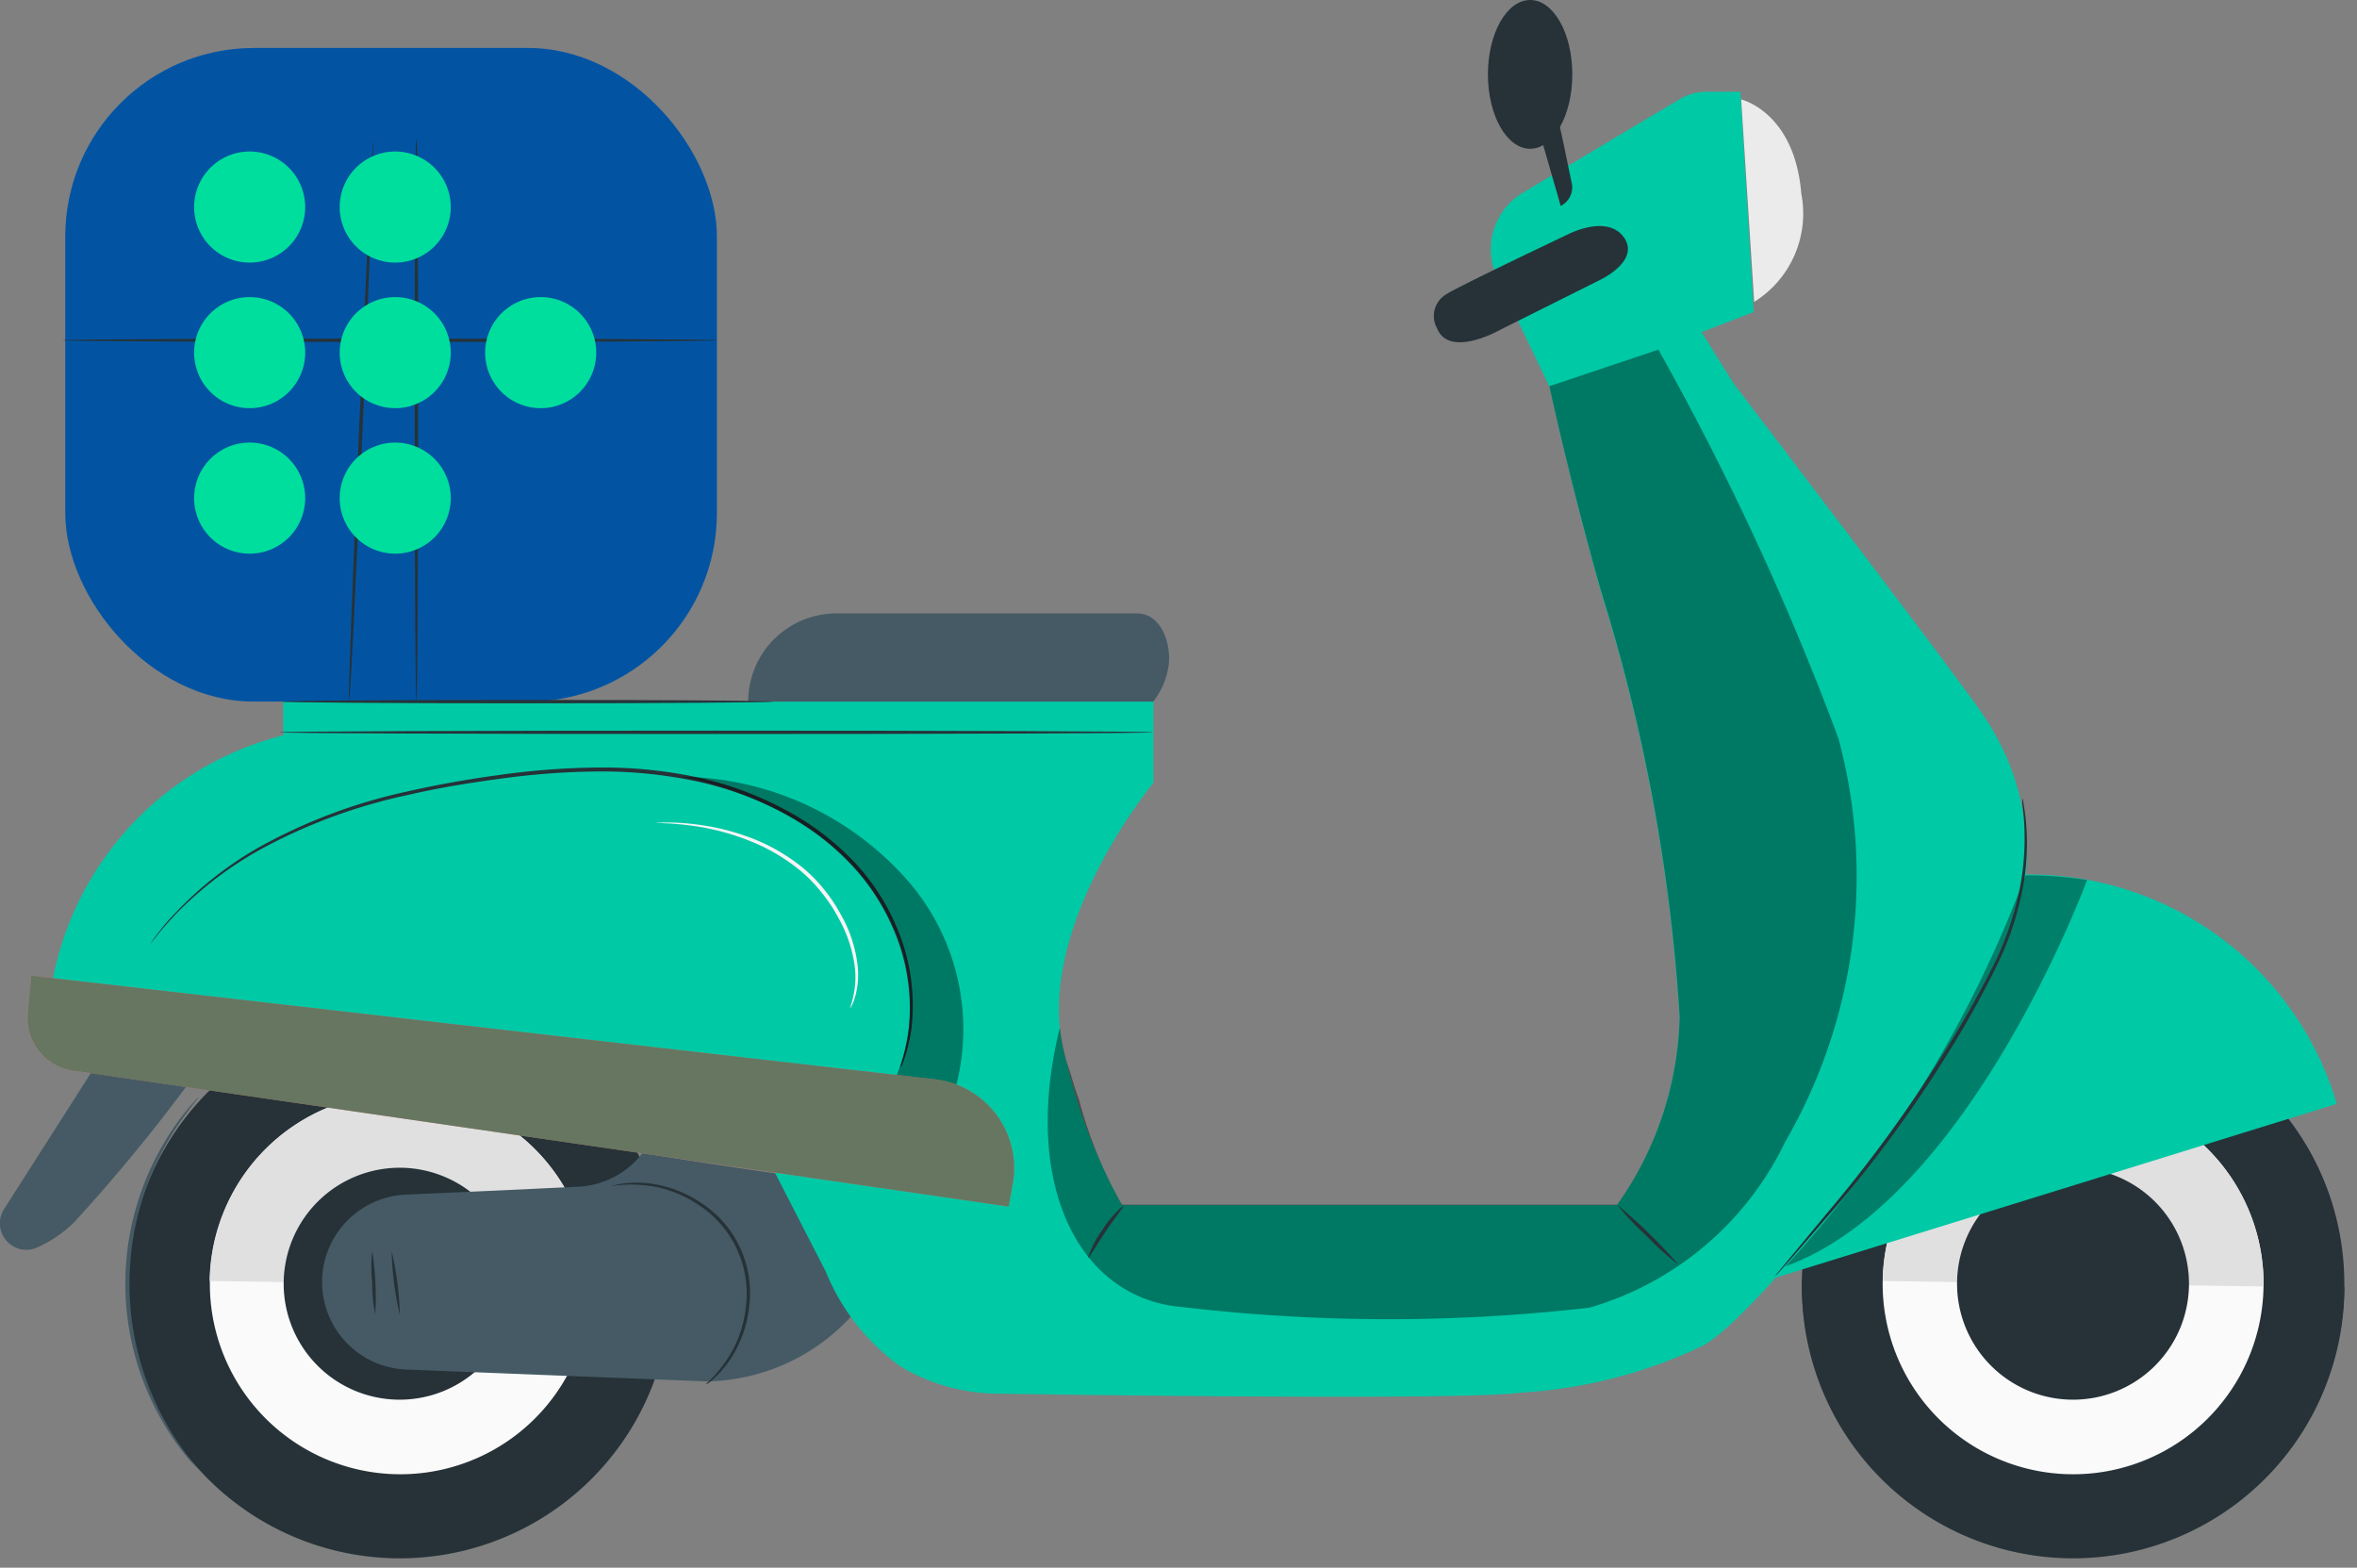 <svg data-name="2 wheeler" xmlns="http://www.w3.org/2000/svg" width="25" height="16.627" viewBox="0 0 25 16.627">
    <rect x="0" y="0" width="25" height="16.627" fill="#808080" stroke="none"/>
    <rect data-name="Rectangle 5707" width="6.021" height="1.09" rx=".545" transform="translate(1.137 1.474)" style="fill:#f5f5f5"/>
    <path data-name="Path 40872" d="M354.136 249.714a.192.192 0 0 0 .035 0 .211.211 0 0 0 .172-.185v-.69a.211.211 0 0 0-.07-.151.2.2 0 0 0-.08-.042.323.323 0 0 0-.095-.006h-.652l-4.9.006a.2.2 0 0 0-.146.064.2.2 0 0 0-.051.151v.616a.294.294 0 0 0 .007.08.2.2 0 0 0 .168.144h3.583l1.484.006h.4-.4l-1.484.006h-3.592a.239.239 0 0 1-.087-.028.233.233 0 0 1-.111-.141.285.285 0 0 1-.008-.09v-.613a.243.243 0 0 1 .061-.176.231.231 0 0 1 .172-.076l4.9.006h.652a.405.405 0 0 1 .1.008.222.222 0 0 1 .087.046.226.226 0 0 1 .078.165V249.507a.222.222 0 0 1-.085.147.211.211 0 0 1-.1.04.125.125 0 0 1-.038.02z" transform="translate(-347.192 -247.151)" style="fill:#263238"/>
    <circle data-name="Ellipse 373" cx="2.877" cy="2.877" r="2.877" transform="rotate(-2.75 236.128 -389.867)" style="fill:#263238"/>
    <path data-name="Path 40873" d="M604.076 420.84v.008a2.877 2.877 0 1 0 5.753.083v-.008z" transform="translate(-584.963 -407.273)" style="fill:#263238"/>
    <path data-name="Path 40874" d="M616.247 394.817a2.02 2.02 0 1 0 2.049-1.99 2.02 2.02 0 0 0-2.049 1.99z" transform="translate(-596.278 -381.231)" style="fill:#fafafa"/>
    <path data-name="Path 40875" d="M618.3 392.827a2.02 2.02 0 0 0-2.049 1.99l4.039.058a2.02 2.02 0 0 0-1.99-2.048z" transform="translate(-596.281 -381.231)" style="fill:#e0e0e0"/>
    <path data-name="Path 40876" d="M627.468 405.26a1.23 1.23 0 1 0 1.248-1.212 1.23 1.23 0 0 0-1.248 1.212z" transform="translate(-606.71 -391.663)" style="fill:#263238"/>
    <path data-name="Path 40877" d="M599.12 360.075a3.4 3.4 0 0 1 4.163 2.309l-6.163 1.909z" transform="translate(-578.497 -350.677)" style="fill:#00c9a6"/>
    <circle data-name="Ellipse 374" cx="2.877" cy="2.877" r="2.877" transform="rotate(-2.75 227.254 -20.161)" style="fill:#263238"/>
    <path data-name="Path 40878" d="M351.786 420.84v.008a2.877 2.877 0 1 0 5.753.083v-.009z" transform="translate(-350.422 -407.273)" style="fill:#263238"/>
    <path data-name="Path 40879" d="M364 394.817a2.02 2.02 0 1 0 2.049-1.99 2.02 2.02 0 0 0-2.049 1.99z" transform="translate(-361.774 -381.231)" style="fill:#fafafa"/>
    <path data-name="Path 40880" d="M366.046 392.828a2.02 2.02 0 0 0-2.046 1.99l4.039.058a2.02 2.02 0 0 0-1.993-2.049z" transform="translate(-361.777 -381.232)" style="fill:#e0e0e0"/>
    <path data-name="Path 40881" d="M375.178 405.26a1.23 1.23 0 1 0 1.248-1.212 1.231 1.231 0 0 0-1.248 1.212z" transform="translate(-372.169 -391.663)" style="fill:#263238"/>
    <path data-name="Path 40882" d="M385.9 402.061a75.746 75.746 0 0 1-1.514-.231.914.914 0 0 1-.683.357c-.647.031-1.28.06-1.829.084a.929.929 0 0 0-.886.966.929.929 0 0 0 .891.889l3.189.126a2.128 2.128 0 0 0 1.548-.708z" transform="translate(-377.571 -389.601)" style="fill:#455a64"/>
    <path data-name="Path 40883" d="M339.564 286.366a3.313 3.313 0 0 1 2.5-3.387v-.359h9.229v.863s-1.354 1.631-.915 2.986a5.925 5.925 0 0 0 .58 1.493h5.252a3.588 3.588 0 0 0 .663-1.99 19.05 19.05 0 0 0-.835-4.521 40.018 40.018 0 0 1-.545-2.173l1.576-.526s2.916 3.817 3.035 4.028a2.6 2.6 0 0 1 .429 1.811c-.095 1.1-2.718 4.477-3.406 4.858a5.13 5.13 0 0 1-1.93.5c-.538.083-4.514.028-5.554.012a2.04 2.04 0 0 1-1.027-.285 2.307 2.307 0 0 1-.8-1.013l-.551-1.072z" transform="translate(-339.059 -275.18)" style="fill:#00c9a6"/>
    <path data-name="Path 40884" d="m333.613 384.26-1.162 1.821a.281.281 0 0 0 .345.417 1.355 1.355 0 0 0 .39-.265 18.085 18.085 0 0 0 1.477-1.838z" transform="translate(-332.402 -373.267)" style="fill:#455a64"/>
    <path data-name="Path 40885" d="M362.93 346.973a.082.082 0 0 1 .007-.027l.023-.077a2.015 2.015 0 0 0 .061-.3 2.12 2.12 0 0 0-.18-1.1 2.3 2.3 0 0 0-.428-.644 2.811 2.811 0 0 0-.7-.539 3.563 3.563 0 0 0-.922-.343 4.852 4.852 0 0 0-1.055-.109 7.954 7.954 0 0 0-1.055.078c-.341.046-.667.1-.975.172a5.774 5.774 0 0 0-1.565.579 3.873 3.873 0 0 0-.894.683c-.093.1-.16.175-.2.229l-.05.063a.127.127 0 0 1-.018.02 2.36 2.36 0 0 1 .262-.322 3.8 3.8 0 0 1 .892-.7 5.724 5.724 0 0 1 1.571-.59c.308-.07.633-.129.977-.175a8 8 0 0 1 1.064-.079 4.841 4.841 0 0 1 1.061.11 3.606 3.606 0 0 1 .93.352 2.828 2.828 0 0 1 .713.547 2.315 2.315 0 0 1 .43.654 2.111 2.111 0 0 1 .17 1.112 1.8 1.8 0 0 1-.07.3l-.027.076a.144.144 0 0 1-.022.03z" transform="translate(-353.382 -335.652)" style="fill:#263238"/>
    <path data-name="Path 40886" d="M433.349 353.962s.015-.044.034-.125a.91.91 0 0 0 .011-.352 1.446 1.446 0 0 0-.172-.488 1.669 1.669 0 0 0-.17-.256 1.544 1.544 0 0 0-.229-.237 2 2 0 0 0-.549-.321 2.58 2.58 0 0 0-.5-.141 3.3 3.3 0 0 0-.352-.04 1.032 1.032 0 0 1-.129-.01.112.112 0 0 1 .034 0h.1a2.62 2.62 0 0 1 .352.029 2.434 2.434 0 0 1 .512.132 2.006 2.006 0 0 1 .563.324 1.609 1.609 0 0 1 .234.243 1.759 1.759 0 0 1 .171.262 1.4 1.4 0 0 1 .167.5.869.869 0 0 1-.022.356.507.507 0 0 1-.034.091.125.125 0 0 1-.021.033z" transform="translate(-424.333 -343.269)" style="fill:#f5f5f5"/>
    <g data-name="Group 5967" style="opacity:.4">
        <path data-name="Path 40887" d="M7.209 8.236a3.7 3.7 0 0 1 1.389.563 2.456 2.456 0 0 1 .931 1.157 2.029 2.029 0 0 1-.037 1.495l.652.054a2.4 2.4 0 0 0-.547-2.2 3.236 3.236 0 0 0-2.388-1.067"/>
    </g>
    <rect data-name="Rectangle 5708" width="6.912" height="6.932" rx="2" transform="translate(.692 .509)" style="fill:#0254a3"/>
    <path data-name="Path 40888" d="M348.762 279.058c0 .011-1.554.018-3.47.018s-3.471-.008-3.471-.018 1.553-.018 3.471-.018 3.47.008 3.47.018z" transform="translate(-341.157 -275.449)" style="fill:#263238"/>
    <path data-name="Path 40889" d="M383.775 338.168c0 .01-2.075.018-4.633.018s-4.633-.008-4.633-.018 2.074-.018 4.633-.018 4.633.008 4.633.018z" transform="translate(-371.548 -330.401)" style="fill:#263238"/>
    <path data-name="Path 40890" d="M449.506 321.415a.8.8 0 0 0 .167-.414c.014-.231-.091-.521-.341-.521h-3.187a.935.935 0 0 0-.935.935z" transform="translate(-437.274 -313.974)" style="fill:#455a64"/>
    <path data-name="Path 40891" d="m557.8 244.888-.554-1.156a.7.7 0 0 1 .281-.9l1.657-.988a.556.556 0 0 1 .286-.079h.358l.141 2.336-.552.213.352.568z" transform="translate(-541.368 -240.792)" style="fill:#00c9a6"/>
    <path data-name="Path 40892" d="M594.91 243s.567.13.638 1a1.105 1.105 0 0 1-.5 1.147z" transform="translate(-576.442 -241.945)" style="fill:#ebebeb"/>
    <path data-name="Path 40893" d="M549.989 262.167s-1.146.543-1.286.633a.267.267 0 0 0-.1.361c.129.324.666.019.666.019l1.067-.533s.41-.193.258-.436c-.174-.272-.605-.044-.605-.044z" transform="translate(-533.361 -259.68)" style="fill:#263238"/>
    <path data-name="Path 40895" d="M557.7 228.789c0 .436-.2.789-.447.789s-.448-.352-.448-.789.2-.789.448-.789.447.352.447.789z" transform="translate(-541.023 -228)" style="fill:#263238"/>
    <path data-name="Path 40896" d="m564.21 244.852.246.853a.221.221 0 0 0 .115-.252c-.062-.292-.1-.5-.165-.756-.008-.025-.2.155-.2.155" transform="translate(-547.902 -243.521)" style="fill:#263238"/>
    <g data-name="Group 5968" style="opacity:.4">
        <path data-name="Path 40897" d="M11.439 11.649c-.024-.07-.049-.141-.07-.216s-.048-.141-.066-.211a2.261 2.261 0 0 1-.062-.322c-.415 1.688.219 2.88 1.306 2.963a18.653 18.653 0 0 0 4.312.006 3.333 3.333 0 0 0 2.078-1.763 5.616 5.616 0 0 0 .563-4.274 29.327 29.327 0 0 0-1.91-4.124l-1.156.388s.211.985.547 2.17a19.053 19.053 0 0 1 .835 4.521 3.588 3.588 0 0 1-.663 1.99h-5.252a4.541 4.541 0 0 1-.459-1.126"/>
    </g>
    <path data-name="Path 40898" d="m336.566 375.481.037-.4 9.588 1.1a.947.947 0 0 1 .822 1.106l-.043.243-9.92-1.442a.563.563 0 0 1-.484-.607z" transform="translate(-336.271 -364.733)" style="fill:#ff725e"/>
    <g data-name="Group 5969" style="opacity:.6">
        <path data-name="Path 40899" d="m336.566 375.481.037-.4 9.588 1.1a.947.947 0 0 1 .822 1.106l-.043.243-9.92-1.442a.563.563 0 0 1-.484-.607z" transform="translate(-336.271 -364.733)" style="fill:#007863"/>
    </g>
    <g data-name="Group 5970" style="opacity:.36">
        <path data-name="Path 40900" d="M18.937 13.431a12.626 12.626 0 0 0 2.546-4.147 4.1 4.1 0 0 1 .654.049s-1.248 3.392-3.2 4.098z"/>
    </g>
    <path data-name="Path 40901" d="M602.654 348.34a.339.339 0 0 1 .011.058c.006.039.017.1.024.17a2.583 2.583 0 0 1-.016.633 3.2 3.2 0 0 1-.281.892 10.1 10.1 0 0 1-.559 1 13.332 13.332 0 0 1-1.235 1.67 56.5 56.5 0 0 1-.412.476l-.114.127a.5.5 0 0 1-.042.043.31.31 0 0 1 .036-.047l.109-.132.4-.483a14.519 14.519 0 0 0 1.224-1.673 10.721 10.721 0 0 0 .563-.994 3.266 3.266 0 0 0 .281-.882 2.816 2.816 0 0 0 .027-.625c-.005-.074-.014-.131-.017-.17a.309.309 0 0 1 .001-.063z" transform="translate(-581.202 -339.874)" style="fill:#263238"/>
    <path data-name="Path 40902" d="M576.871 410.247a2.82 2.82 0 0 1-.338-.305 2.9 2.9 0 0 1-.312-.331 5.641 5.641 0 0 1 .65.636z" transform="translate(-559.067 -396.833)" style="fill:#263238"/>
    <path data-name="Path 40903" d="M496.43 410.306a.977.977 0 0 1 .155-.3.99.99 0 0 1 .222-.255c.008.008-.089.123-.191.276s-.176.283-.186.279z" transform="translate(-484.89 -396.964)" style="fill:#263238"/>
    <path data-name="Path 40904" d="M425.515 408.421a1.418 1.418 0 0 0 .288-.366 1.259 1.259 0 0 0 .141-.482 1.119 1.119 0 0 0-.505-1.055 1.257 1.257 0 0 0-.463-.193 1.414 1.414 0 0 0-.465-.006.135.135 0 0 1 .031-.009.765.765 0 0 1 .093-.018 1.1 1.1 0 0 1 .346.008 1.259 1.259 0 0 1 .477.191 1.137 1.137 0 0 1 .52 1.09 1.259 1.259 0 0 1-.152.492 1.09 1.09 0 0 1-.211.274.721.721 0 0 1-.07.061.132.132 0 0 1-.03.013z" transform="translate(-418.03 -393.739)" style="fill:#263238"/>
    <path data-name="Path 40905" d="M388.424 417.288a1.51 1.51 0 0 1-.034-.338 1.592 1.592 0 0 1 0-.341 3.16 3.16 0 0 1 .032.678z" transform="translate(-384.442 -403.341)" style="fill:#263238"/>
    <path data-name="Path 40906" d="M391.5 417.28a3.259 3.259 0 0 1-.087-.68 3.254 3.254 0 0 1 .087.68z" transform="translate(-387.259 -403.332)" style="fill:#263238"/>
    <path data-name="Path 40907" d="M380.056 333.528c0 .01-1.166.018-2.6.018s-2.6-.008-2.6-.018 1.166-.018 2.6-.018 2.6.008 2.6.018z" transform="translate(-371.864 -326.087)" style="fill:#263238"/>
    <path data-name="Path 40908" d="M394.948 254.96c-.011 0-.018-1.337-.018-2.982s0-2.979.018-2.979.018 1.337.018 2.982-.008 2.979-.018 2.979z" transform="translate(-390.531 -247.523)" style="fill:#263238"/>
    <path data-name="Path 40909" d="M384.984 254.909c-.01 0 .04-1.337.112-2.98s.141-2.979.148-2.979-.039 1.337-.111 2.98-.133 2.979-.149 2.979z" transform="translate(-381.283 -247.476)" style="fill:#263238"/>
    <path data-name="Path 40910" d="M352.077 397.377a.23.23 0 0 1-.031-.032c-.018-.021-.049-.051-.082-.094a2.7 2.7 0 0 1-.26-.381 2.915 2.915 0 0 1 .012-2.918 2.648 2.648 0 0 1 .262-.379c.034-.043.064-.07.083-.094s.03-.032.031-.03a.176.176 0 0 1-.025.035c-.017.023-.046.054-.077.1a3.011 3.011 0 0 0-.015 3.66c.031.044.059.076.076.1s.028.032.026.033z" transform="translate(-349.989 -381.808)" style="fill:#455a64"/>
    <path data-name="Path 2506" d="M416.589 163a.589.589 0 0 1 .589.589.589.589 0 0 1-.589.589.589.589 0 0 1-.589-.589.589.589 0 0 1 .589-.589z" transform="translate(-413.941 -158.306)" style="fill:#00de9d"/>
    <path data-name="Path 2507" d="M416.589 108a.589.589 0 0 1 .589.589.589.589 0 0 1-.589.589.589.589 0 0 1-.589-.589.589.589 0 0 1 .589-.589z" transform="translate(-413.941 -104.849)" style="fill:#00de9d"/>
    <path data-name="Path 2508" d="M416.589 53a.589.589 0 0 1 .589.589.589.589 0 0 1-.589.589.589.589 0 0 1-.589-.589.589.589 0 0 1 .589-.589z" transform="translate(-413.941 -51.393)" style="fill:#00de9d"/>
    <path data-name="Path 2509" d="M471.589 163a.589.589 0 0 1 .589.589.589.589 0 0 1-.589.589.589.589 0 0 1-.589-.589.589.589 0 0 1 .589-.589z" transform="translate(-467.397 -158.306)" style="fill:#00de9d"/>
    <path data-name="Path 2510" d="M471.589 108a.589.589 0 0 1 .589.589.589.589 0 0 1-.589.589.589.589 0 0 1-.589-.589.589.589 0 0 1 .589-.589z" transform="translate(-467.397 -104.849)" style="fill:#00de9d"/>
    <path data-name="Path 2511" d="M471.589 53a.589.589 0 0 1 .589.589.589.589 0 0 1-.589.589.589.589 0 0 1-.589-.589.589.589 0 0 1 .589-.589z" transform="translate(-467.397 -51.393)" style="fill:#00de9d"/>
    <path data-name="Path 2512" d="M526.589 108a.589.589 0 0 1 .589.589.589.589 0 0 1-.589.589.589.589 0 0 1-.589-.589.589.589 0 0 1 .589-.589z" transform="translate(-520.854 -104.849)" style="fill:#00de9d"/>
</svg>
